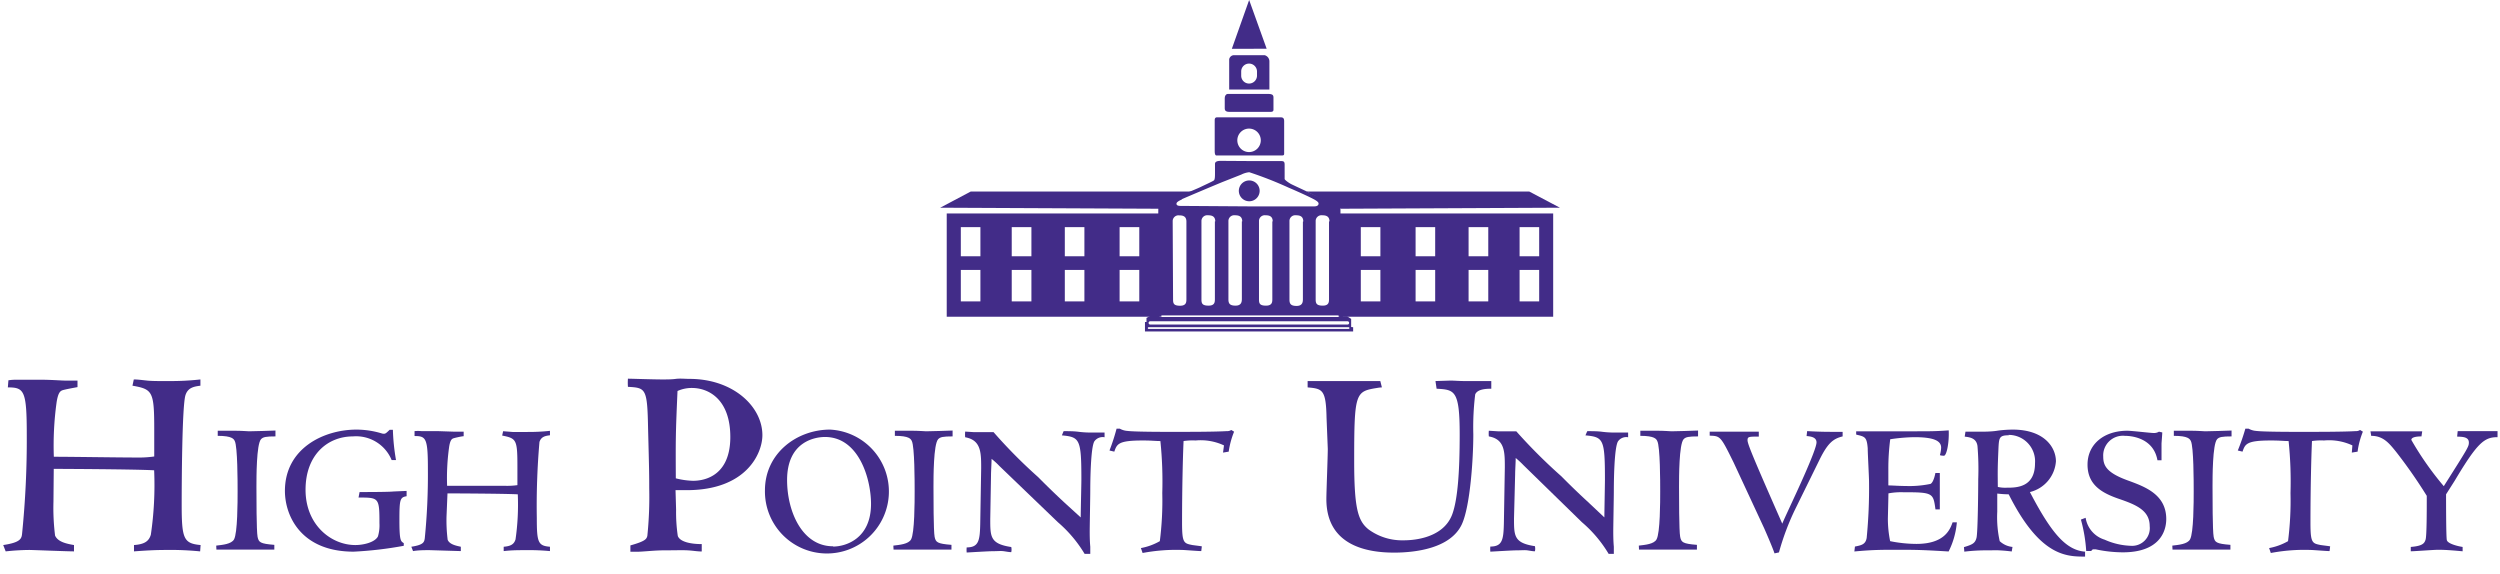 <svg id="Layer_1" data-name="Layer 1" xmlns="http://www.w3.org/2000/svg" xmlns:xlink="http://www.w3.org/1999/xlink" viewBox="0 0 264.2 60.68"><defs><style>.cls-1{fill:none;}.cls-2{clip-path:url(#clip-path);}.cls-3{fill:#422c88;}</style><clipPath id="clip-path"><rect class="cls-1" width="264.2" height="59.54"/></clipPath></defs><g class="cls-2"><path class="cls-3" d="M5.65,53a23.75,23.75,0,0,0,.17,3.6c.29.66,1.18.86,2,1v.67c-.75,0-4.35-.15-4.72-.15a24.58,24.58,0,0,0-2.5.15l-.26-.67c1.87-.28,1.95-.69,2-1.26A98.68,98.68,0,0,0,2.83,46c0-4.72-.26-5.06-2-5.06l.06-.75a5.6,5.6,0,0,1,1-.06c.29,0,1.35,0,2.42,0s2.18.09,2.58.09h1.3v.69c-.26.05-1.38.25-1.61.34s-.46.29-.61,1.35a33.16,33.16,0,0,0-.28,5.67c2,0,6.7.08,8.71.08a11.46,11.46,0,0,0,1.9-.11c0-.75,0-1.55,0-2.76,0-4.11-.15-4.34-2.3-4.72l.14-.66c.4,0,.83.06,1.41.12s1.32.05,2.27.05a28.47,28.47,0,0,0,3.36-.17v.66c-.69.09-1.32.2-1.58,1-.37,1.15-.4,9.69-.4,11.53,0,3.65.2,4.14,2,4.31l-.05.67a31.63,31.63,0,0,0-3.63-.15c-1.12,0-2.15.06-3.36.15v-.67c1.15-.08,1.58-.43,1.78-1.09a36,36,0,0,0,.35-6.81c-2.22-.12-10.21-.15-10.61-.15Z"/><path class="cls-3" d="M22.85,57.66c.69-.08,1.59-.16,1.88-.65.38-.68.38-4,.38-5.11,0-.93,0-4.71-.3-5.29-.1-.21-.27-.55-1.8-.55l0-.54,1.78,0c.74,0,1.42.06,1.53.06.5,0,2.27-.06,2.79-.08v.62c-1,0-1.31.06-1.53.3-.48.55-.48,4-.48,5s0,4.73.12,5.31.26.73,1.77.85l0,.5-3.2,0c-1.51,0-2.29,0-2.92,0Z"/><path class="cls-3" d="M41.39,48.62a4.06,4.06,0,0,0-4.1-2.5c-2.64,0-5,1.92-5,5.64S35,57.6,37.55,57.6c.88,0,2.07-.29,2.39-.91a4.08,4.08,0,0,0,.16-1.39c0-2.72-.06-2.72-2.21-2.72L38,52c.56,0,3.06,0,3.58-.06l1.39-.06v.56c-.7.12-.76.33-.76,2.56s.16,2.19.46,2.4v.28a39.71,39.71,0,0,1-5.29.62c-5.6,0-7.27-3.82-7.27-6.42,0-4.49,4.09-6.48,7.57-6.48a9.36,9.36,0,0,1,2.72.42c.32.06.36,0,.78-.4h.34a22.31,22.31,0,0,0,.33,3.2Z"/><path class="cls-3" d="M47.19,54.54a16.37,16.37,0,0,0,.12,2.51c.2.47.83.61,1.39.73v.46l-3.3-.1c-.53,0-1.17,0-1.75.1l-.18-.46c1.3-.2,1.36-.49,1.42-.89a67.56,67.56,0,0,0,.33-7.26c0-3.31-.18-3.55-1.41-3.55l0-.52a4.11,4.11,0,0,1,.72,0c.2,0,1,0,1.69,0l1.81.06H49v.48c-.18,0-1,.18-1.13.24s-.32.2-.42,1a23.44,23.44,0,0,0-.2,4c1.39,0,4.69,0,6.1,0a7.81,7.81,0,0,0,1.33-.07c0-.53,0-1.09,0-1.94,0-2.88-.1-3-1.61-3.3l.1-.46,1,.08c.43,0,.93,0,1.59,0a20.47,20.47,0,0,0,2.36-.12V46c-.48.06-.93.14-1.11.71a78.41,78.41,0,0,0-.28,8.07c0,2.55.14,2.9,1.39,3l0,.46a23.19,23.19,0,0,0-2.54-.1c-.78,0-1.51,0-2.35.1v-.46c.8-.06,1.1-.3,1.25-.77a25.71,25.71,0,0,0,.24-4.77c-1.55-.08-7.15-.1-7.43-.1Z"/><path class="cls-3" d="M71.45,53.88a17,17,0,0,0,.18,2.76c.23.63,1.38.86,2.53.86v.78c-.49,0-.92-.09-1.5-.12s-1.32,0-2.44,0-2.25.15-2.91.15h-.69v-.67c1.64-.46,1.7-.69,1.79-1a40.26,40.26,0,0,0,.2-5.06c0-1.24,0-1.73-.12-6.24-.08-4.32-.23-4.35-2.13-4.46a6,6,0,0,1,0-.86c.44,0,2.59.08,3.63.08.49,0,1,0,1.43-.06s1,0,1.44,0c4.63,0,7.71,2.93,7.71,5.95,0,1.9-1.67,5.81-8,5.81-.43,0-.83,0-1.18,0ZM73.12,41a3.68,3.68,0,0,0-1.52.32c-.2,4.52-.2,5-.18,9.23a8.1,8.1,0,0,0,1.82.26c.57,0,3.94-.06,3.94-4.63,0-3.94-2.25-5.18-4.06-5.18"/><path class="cls-3" d="M87.72,45.4a6.55,6.55,0,1,1-6.88,6.42c0-3.93,3.38-6.42,6.88-6.42m.33,12.36c1.28,0,4-.79,4-4.51,0-2.62-1.27-7.07-4.87-7.07-1,0-4,.45-4,4.55,0,3.32,1.59,7,4.85,7"/><path class="cls-3" d="M94.41,57.66c.68-.08,1.59-.16,1.87-.65.38-.68.38-4,.38-5.11,0-.93,0-4.71-.3-5.29-.1-.21-.26-.55-1.79-.55l0-.54,1.77,0c.74,0,1.43.06,1.53.06.5,0,2.27-.06,2.8-.08v.62c-1,0-1.31.06-1.53.3-.49.55-.49,4-.49,5s0,4.73.12,5.31.27.73,1.78.85l0,.5-3.2,0c-1.51,0-2.3,0-2.92,0Z"/><path class="cls-3" d="M114.21,54.68c0-.63.07-3.46.07-4,0-4.29-.17-4.49-2.06-4.67l.18-.44a3.18,3.18,0,0,1,.51,0c.16,0,.6,0,1.06.06a10.51,10.51,0,0,0,1.11.08l1.65,0v.5a1.07,1.07,0,0,0-1.09.45c-.38.72-.42,4.14-.42,5.21,0,.68-.06,3.68-.06,4.29,0,.22,0,1,.06,1.61l0,.76h-.6a13.61,13.61,0,0,0-2.82-3.34l-6.18-5.94a8.28,8.28,0,0,0-.83-.76c0,.4-.06,1.33-.06,1.73l-.08,4.65c0,1.87,0,2.6,2.22,2.94a1.21,1.21,0,0,1,0,.54c-.26,0-.51-.06-.81-.1s-.62,0-1.1,0-2.4.12-2.8.14a2.43,2.43,0,0,1,0-.54c1.27,0,1.39-.73,1.43-2.44l.1-5.9c0-1.67,0-3-1.69-3.3a3,3,0,0,1,0-.6l.94.06,1,0H105a53.22,53.22,0,0,0,4.71,4.75c.92.93,1.85,1.83,2.81,2.72Z"/><path class="cls-3" d="M129.35,47.07a5.81,5.81,0,0,0-3-.52,6.54,6.54,0,0,0-1.27.06c-.08,1.75-.16,5.17-.16,8.63,0,2.14.18,2.18,1.09,2.36.72.1.81.1,1,.14l-.06.5c-.33,0-1.76-.12-2-.12a19,19,0,0,0-4.2.32l-.18-.52a6.33,6.33,0,0,0,2-.73,33.87,33.87,0,0,0,.26-5.09,41.6,41.6,0,0,0-.2-5.49c-.57,0-.83-.06-1.87-.06-2.56,0-2.72.36-3,1.18l-.51-.12A21.17,21.17,0,0,0,118,45.3h.34a1.89,1.89,0,0,0,.81.24c.8.1,3.8.1,4.85.1,1.47,0,4.41,0,5.65-.08a.76.76,0,0,0,.47-.12l.3.18a8.87,8.87,0,0,0-.57,2.11l-.6.1Z"/><path class="cls-3" d="M140.19,44.16c-.06-3-.43-3.08-2-3.22v-.67h7.68l.17.67a3.31,3.31,0,0,0-.46.05c-2.33.38-2.47.43-2.47,7.68,0,5,.37,6.36,1.52,7.28a6,6,0,0,0,3.71,1.15c.49,0,4.08,0,5.12-2.71.63-1.66.8-4.91.8-8.48,0-4.69-.54-4.72-2.44-4.83l-.12-.81,1.56-.05c.43,0,.94.05,1.52.05h2.82v.81c-.63,0-1.47.06-1.7.6a28.17,28.17,0,0,0-.2,4.23c0,2.5-.32,7.56-1.21,9.49-1.2,2.59-5,3-7.16,3-2.67,0-7.16-.63-7.16-5.66,0-.75.15-4.46.15-5.3Z"/><path class="cls-3" d="M169.55,54.68c0-.63.06-3.46.06-4,0-4.29-.16-4.49-2.06-4.67l.19-.44a3.15,3.15,0,0,1,.5,0c.16,0,.6,0,1.07.06a10.2,10.2,0,0,0,1.1.08l1.65,0v.5a1.06,1.06,0,0,0-1.08.45c-.39.72-.43,4.14-.43,5.21,0,.68-.06,3.68-.06,4.29,0,.22,0,1,.06,1.61l0,.76H170a13.4,13.4,0,0,0-2.82-3.34L161,49.16a9.47,9.47,0,0,0-.82-.76c0,.4-.06,1.33-.06,1.73L160,54.78c0,1.87,0,2.6,2.21,2.94a1.21,1.21,0,0,1,0,.54c-.26,0-.5-.06-.8-.1s-.63,0-1.11,0-2.4.12-2.8.14a2.43,2.43,0,0,1,0-.54c1.27,0,1.39-.73,1.43-2.44l.1-5.9c0-1.67,0-3-1.69-3.3a3,3,0,0,1,0-.6l.95.06,1,0h.95A56.45,56.45,0,0,0,165,50.33c.92.93,1.85,1.83,2.82,2.72Z"/><path class="cls-3" d="M173.19,57.66c.69-.08,1.59-.16,1.87-.65.39-.68.39-4,.39-5.11,0-.93,0-4.71-.31-5.29-.1-.21-.26-.55-1.79-.55l0-.54,1.77,0c.75,0,1.43.06,1.53.06.51,0,2.28-.06,2.8-.08v.62c-1,0-1.31.06-1.53.3-.48.55-.48,4-.48,5s0,4.73.12,5.31.26.73,1.77.85l0,.5-3.2,0c-1.51,0-2.29,0-2.92,0Z"/><path class="cls-3" d="M183.21,48.88c-1.38-2.8-1.4-2.8-2.53-2.84v-.42h5.19v.52c-1.05,0-1.19,0-1.19.39s.65,1.95,3.67,8.81c.22-.52.28-.64.8-1.77s2.82-6,2.82-6.82c0-.57-.66-.63-1.05-.67l.06-.52c1.41.08,2.1.08,3.75.08l0,.48c-1,.24-1.57.71-2.42,2.42l-2.65,5.39A26.75,26.75,0,0,0,188,58.38l-.47.1c-.22-.68-1.09-2.65-1.09-2.65Z"/><path class="cls-3" d="M205,53.83h-.46c-.24-1.73-.24-1.81-3.42-1.81a7.23,7.23,0,0,0-1.55.12c0,.28-.06,2.6-.06,2.66a12,12,0,0,0,.24,2.39,14.26,14.26,0,0,0,2.78.29c3,0,3.56-1.55,3.82-2.28h.45a8.41,8.41,0,0,1-.87,3.08c-2.68-.16-3.4-.18-5.27-.18s-2.72,0-4.69.18l.06-.52c.72-.14,1.12-.24,1.24-.91a54,54,0,0,0,.25-5.94c0-.5-.14-3-.14-3.54-.09-1.11-.27-1.21-1-1.39a1.06,1.06,0,0,1-.22-.06v-.34h6.36c1.41,0,2.11,0,3.42-.1.06,1.39-.24,2.68-.5,2.68-.1,0-.28,0-.43-.06a3.52,3.52,0,0,0,.13-.79c0-.76-.85-1.11-2.84-1.11a18.68,18.68,0,0,0-2.54.22,23.89,23.89,0,0,0-.2,3.12c0,.45,0,.81,0,1.76.46,0,1.13.06,1.83.06a11,11,0,0,0,2.62-.22c.34-.15.52-1.13.52-1.15H205Z"/><path class="cls-3" d="M207.55,57.82c.87-.26,1.19-.4,1.33-1s.18-5.15.18-6.18a29.41,29.41,0,0,0-.08-3.5c-.12-.91-.93-.93-1.35-1l.08-.52,1.71,0c.27,0,1,0,1.65-.1s1.39-.12,1.63-.12c3.31,0,4.57,1.85,4.57,3.36A3.61,3.61,0,0,1,214.52,52c2.25,4.31,3.8,6.14,5.83,6.3v.52c-1.95,0-4.77,0-8.07-6.58a11.71,11.71,0,0,1-1.21-.08c0,.44,0,.81,0,1.93a11.54,11.54,0,0,0,.26,3.1,2.31,2.31,0,0,0,1.35.61l-.08.48c-.64-.08-1-.1-1.33-.12s-.64,0-1.2,0a19.26,19.26,0,0,0-2.48.14ZM212.3,46c-1.05,0-1.05.26-1.11,1.55-.08,1.91-.08,2.16-.06,3.91a3.55,3.55,0,0,0,.93.08c1,0,3,0,3-2.58a2.79,2.79,0,0,0-2.8-3"/><path class="cls-3" d="M220.41,54.72a2.88,2.88,0,0,0,2,2.31,7.34,7.34,0,0,0,2.77.65,1.87,1.87,0,0,0,2-2.08c0-1.65-1.41-2.25-3.22-2.87s-3.35-1.47-3.35-3.63,1.74-3.58,4.21-3.58c.45,0,2.46.24,2.78.24a1,1,0,0,0,.56-.14l.35.08c0,.14-.08,1.13-.08,1.17s0,1.13,0,1.17v.6H228c-.46-2.58-3.18-2.58-3.44-2.58a2.08,2.08,0,0,0-2.29,2.2c0,1,.4,1.75,2.81,2.59,1.63.61,3.85,1.43,3.85,4,0,1.33-.73,3.52-4.59,3.52a13.81,13.81,0,0,1-2.88-.32s-.18,0-.24,0-.2.1-.2.18h-.55a16.06,16.06,0,0,0-.56-3.32Z"/><path class="cls-3" d="M229.57,57.66c.69-.08,1.59-.16,1.87-.65.39-.68.39-4,.39-5.11,0-.93,0-4.71-.3-5.29-.11-.21-.27-.55-1.8-.55l0-.54,1.78,0c.74,0,1.42.06,1.53.06.5,0,2.27-.06,2.79-.08v.62c-1,0-1.31.06-1.53.3-.48.55-.48,4-.48,5s0,4.73.12,5.31.26.73,1.77.85l0,.5-3.2,0c-1.51,0-2.29,0-2.92,0Z"/><path class="cls-3" d="M248.6,47.07a5.84,5.84,0,0,0-3-.52,6.42,6.42,0,0,0-1.27.06c-.08,1.75-.16,5.17-.16,8.63,0,2.14.18,2.18,1.08,2.36.73.1.81.1,1,.14l-.06.5c-.32,0-1.75-.12-2-.12a19,19,0,0,0-4.21.32l-.18-.52a6.33,6.33,0,0,0,2-.73,33.87,33.87,0,0,0,.26-5.09,41.6,41.6,0,0,0-.2-5.49c-.56,0-.82-.06-1.87-.06-2.56,0-2.72.36-3,1.18l-.5-.12a22.64,22.64,0,0,0,.8-2.31h.34a1.93,1.93,0,0,0,.81.24c.8.1,3.8.1,4.85.1,1.47,0,4.41,0,5.66-.08a.75.75,0,0,0,.46-.12l.3.18a8.47,8.47,0,0,0-.56,2.11l-.61.1Z"/><path class="cls-3" d="M258.5,52.24c0,.77,0,4.43.08,4.83s1.23.67,1.67.73l0,.46c-.67-.06-1.71-.16-2.56-.16-.46,0-2.51.16-2.92.16l0-.46c1.25-.1,1.45-.38,1.57-.79s.12-3.2.12-3.9c0-.24,0-.34,0-.71a52.37,52.37,0,0,0-3.24-4.65c-.76-.94-1.37-1.69-2.63-1.69l-.08-.48,1.34,0,1.37,0,2.76,0-.08.54c-.18,0-1.07,0-1.07.37a32.38,32.38,0,0,0,3.43,4.89c2.53-4,2.65-4.17,2.65-4.61,0-.61-.68-.61-1.24-.63l.06-.58,1,0c.4,0,.87,0,1.21,0l2,0,0,.64c-1.39,0-2.11.55-4.53,4.61Z"/><polygon class="cls-3" points="164.85 21.95 161.61 20.24 138.08 20.24 141.67 22.06 164.85 21.95"/><path class="cls-3" d="M141.46,33.47h22.68V22.56H141.46Zm4.42-1.62h-2.07V28.53h2.07Zm0-4.77h-2.07V24h2.07Zm5.79,4.77H149.6V28.53h2.07Zm0-4.77H149.6V24h2.07Zm5.61,4.77H155.2V28.53h2.08Zm0-4.77H155.2V24h2.08Zm5.38,4.77h-2.07V28.53h2.07Zm0-4.77h-2.07V24h2.07Z"/><polygon class="cls-3" points="99.36 21.95 102.59 20.24 126.12 20.24 122.53 22.06 99.36 21.95"/><path class="cls-3" d="M100.05,33.47h22.69V22.56H100.05Zm3.56-1.62h-2.07V28.53h2.07Zm0-4.77h-2.07V24h2.07ZM109,31.85h-2.08V28.53H109Zm0-4.77h-2.08V24H109Zm5.6,4.77h-2.07V28.53h2.07Zm0-4.77h-2.07V24h2.07Zm5.8,4.77h-2.08V28.53h2.08Zm0-4.77h-2.08V24h2.08Z"/><polygon class="cls-3" points="130.18 5.16 132.01 0 133.86 5.15 130.18 5.16"/><path class="cls-3" d="M132,9.93l2.13,0c.28,0,.45.1.45.35v1.34c0,.15-.13.2-.26.2h-4.44c-.2,0-.45-.05-.45-.36s0-.9,0-1.11.13-.42.31-.42l2.28,0"/><path class="cls-3" d="M133.61,5.83H132l-1.6,0a.53.53,0,0,0-.5.43V9.46h4.25v-3a.68.68,0,0,0-.51-.63M132.84,8a.84.84,0,0,1-.84.83.83.83,0,0,1-.83-.83V7.55a.83.83,0,0,1,.83-.83.84.84,0,0,1,.84.83Z"/><path class="cls-3" d="M133.12,20.18a1.1,1.1,0,1,1-1.1-1.11,1.1,1.1,0,0,1,1.1,1.11"/><path class="cls-3" d="M142.79,34.56V33.7l-.44-.28h-.42l-.27-.24v-11c0-.43-.61-.62-1.18-.86s-3.72-1.71-4-1.85-.72-.46-.72-.56V17.41c0-.38-.13-.39-.49-.39H132L129,17c-.41,0-.6.11-.6.32v.94c0,.36,0,.7-.11.8s-1,.5-1.45.72-3.49,1.46-3.8,1.6-.63.18-.63.56S122.31,33,122.31,33l-.28.34h-.4l-.47.26v.43H121v1h22v-.45ZM140.45,23.4c0,.59,0,7.86,0,8.18s0,.72-.66.72-.75-.24-.75-.66V23.39a.61.61,0,0,1,.68-.64c.35,0,.78.06.78.65M124.9,21.05c.35-.16,3.8-1.62,4.38-1.85l1.9-.75a2.39,2.39,0,0,1,.84-.25,40.25,40.25,0,0,1,4.18,1.64c.86.36,2.37,1.05,2.76,1.28s.4.34.38.45-.13.24-.44.24l-6.89,0-7.26-.05c-.27,0-.42-.07-.42-.23s.22-.29.57-.45m12.79,2.35c0,.59,0,7.86,0,8.18s-.05.72-.67.72-.75-.24-.75-.66V23.39a.61.61,0,0,1,.68-.64c.35,0,.78.06.78.65m-3.27,0c0,.59,0,7.86,0,8.18s0,.72-.67.72-.74-.24-.74-.66V23.39a.61.61,0,0,1,.68-.64c.35,0,.77.06.77.65m-3.26,0c0,.59,0,7.86,0,8.18s-.05.72-.67.72-.75-.24-.75-.66V23.39a.61.61,0,0,1,.68-.64c.35,0,.78.06.78.65m-2.89,0c0,.59,0,7.86,0,8.18s0,.72-.67.72-.75-.24-.75-.66V23.39a.61.61,0,0,1,.68-.64c.35,0,.78.06.78.65m-4.5,0a.61.61,0,0,1,.68-.64c.35,0,.77.06.77.65s0,7.86,0,8.18,0,.72-.67.72-.74-.24-.74-.66Zm-1.39,9.93h19v.17h-19Zm-.82.62h20.68a.18.18,0,0,1,.18.17.18.18,0,0,1-.18.18H121.56a.18.18,0,0,1-.18-.18.18.18,0,0,1,.18-.17m21,.81H121.39a.09.09,0,0,1,0-.18h21.13a.09.09,0,0,1,0,.18"/><path class="cls-3" d="M135.32,12.4h-6.7c-.19,0-.25.12-.25.31s0,3,0,3.18,0,.54.18.54h6.85c.21,0,.31,0,.31-.2V12.81c0-.34-.14-.41-.38-.41M132,16.07a1.24,1.24,0,1,1,1.24-1.24A1.24,1.24,0,0,1,132,16.07"/></g></svg>